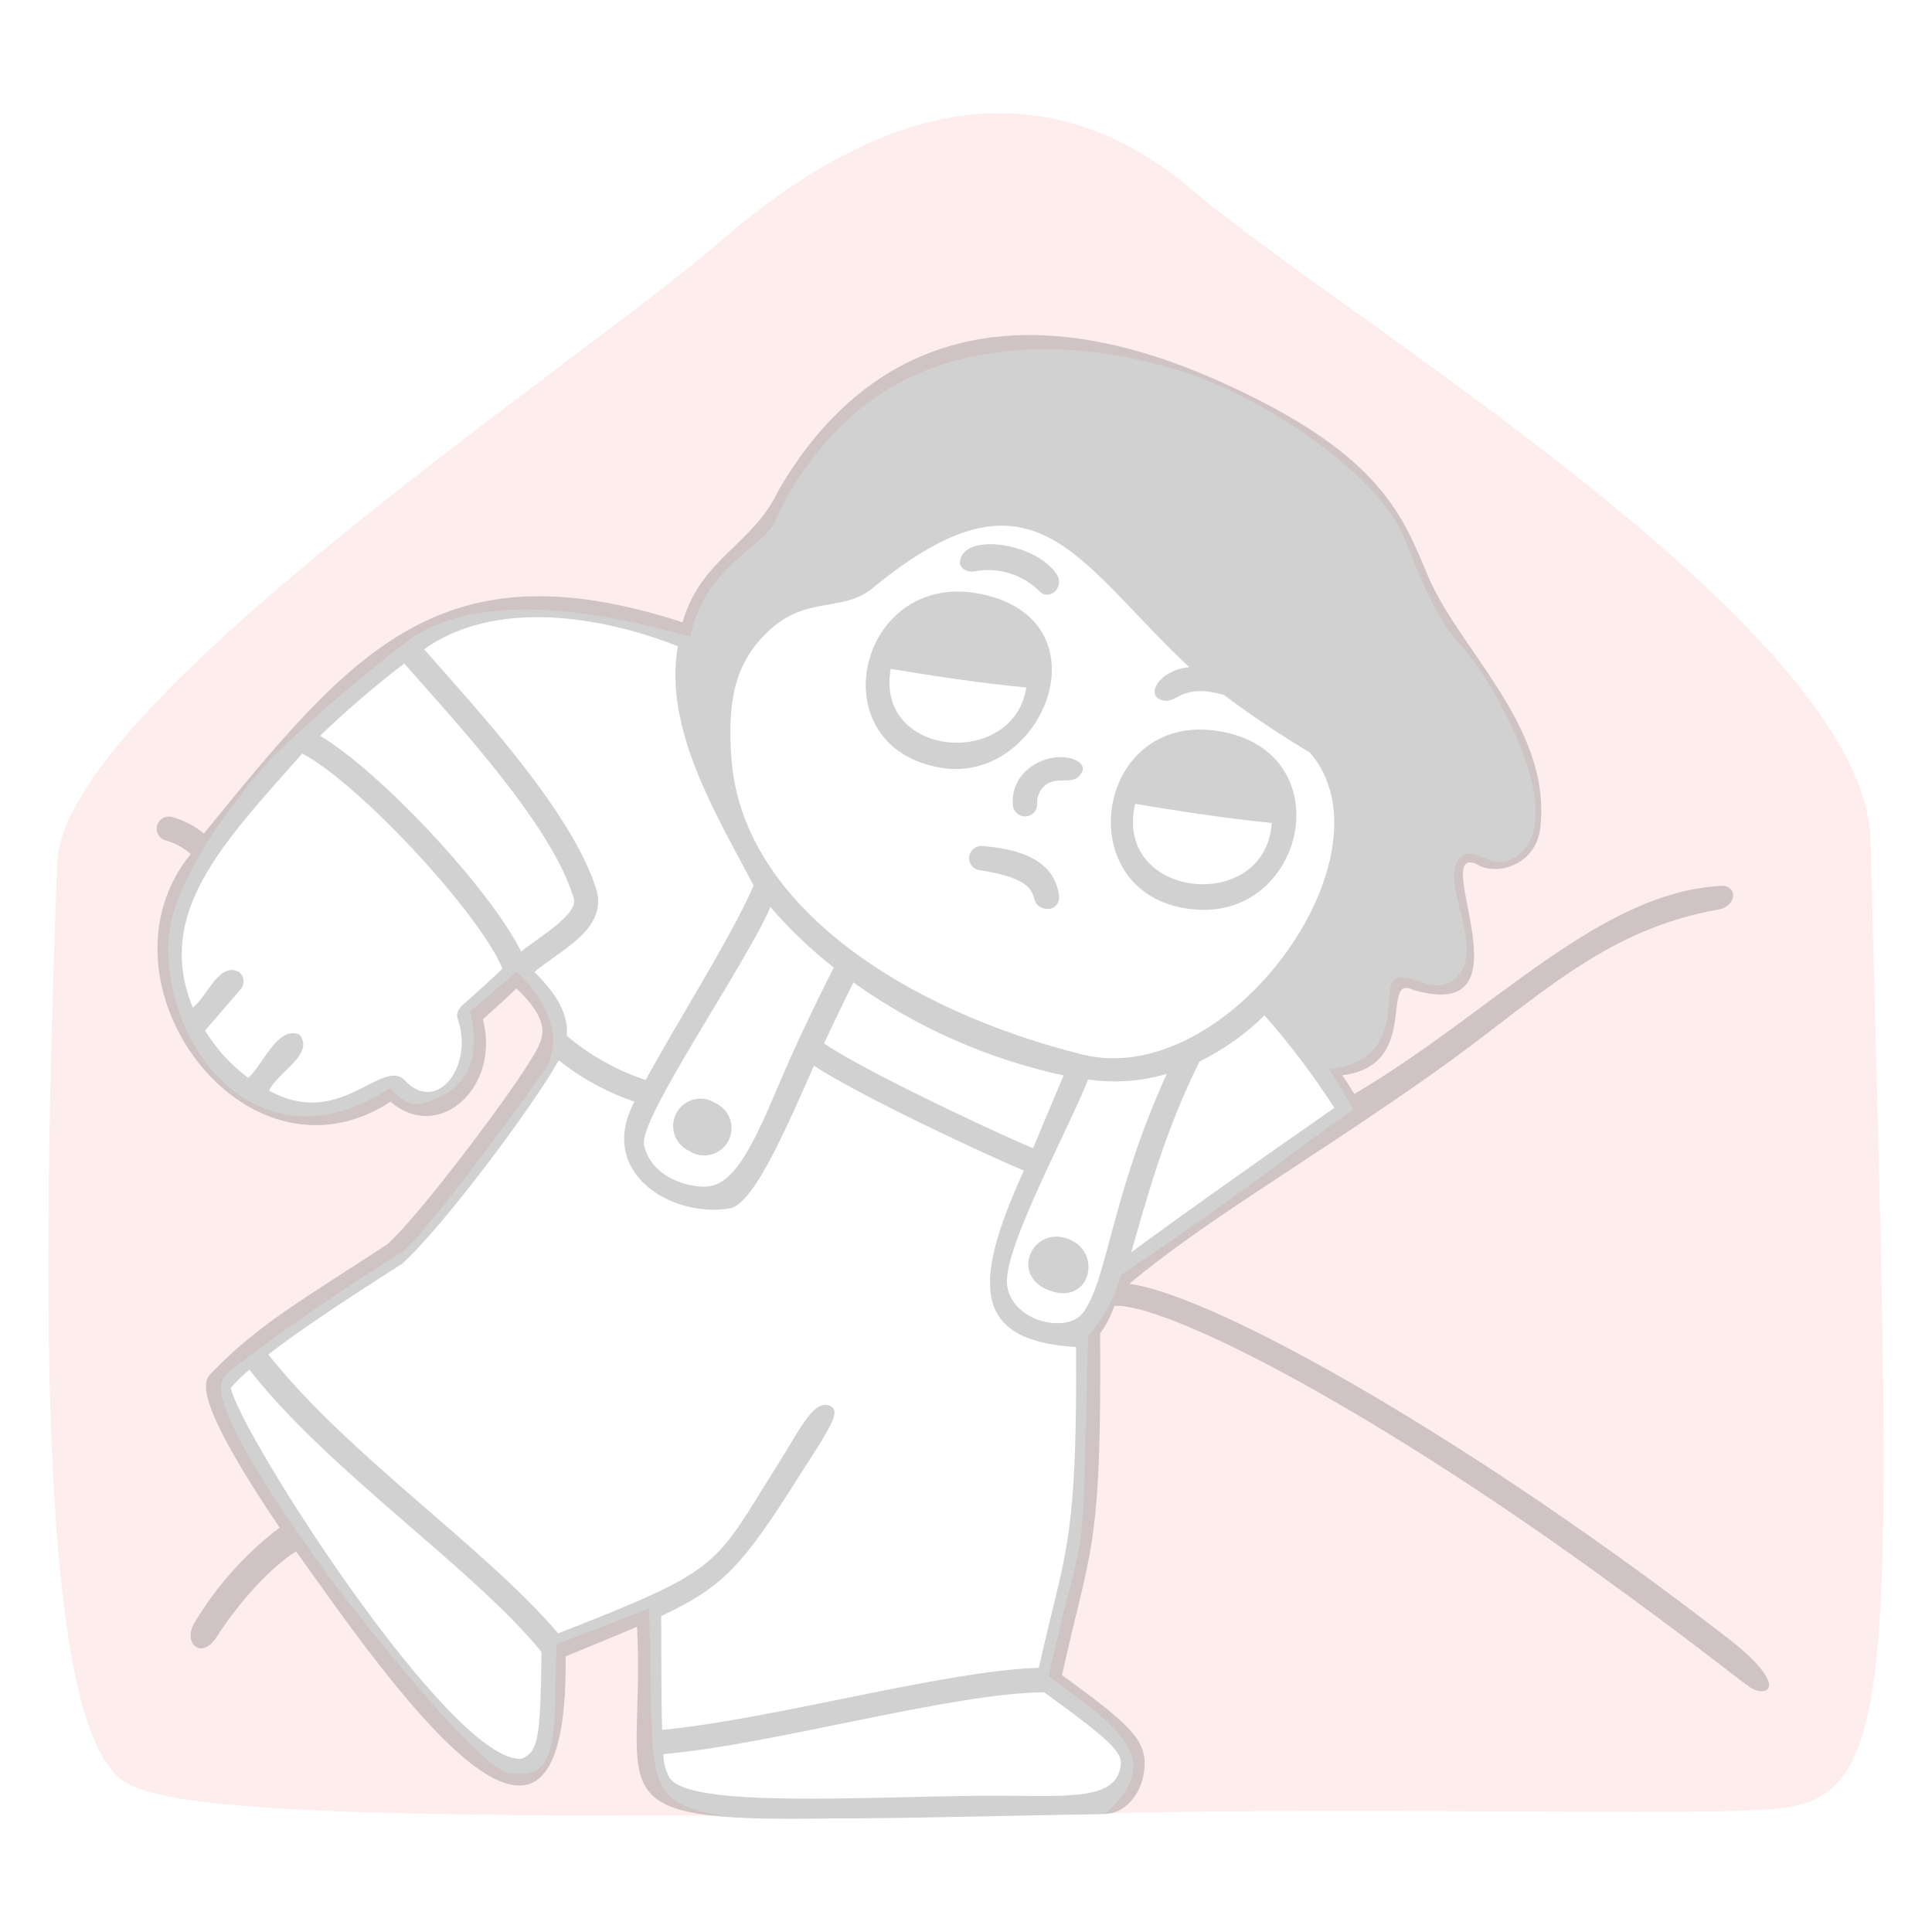 <svg width="140" height="140" viewBox="0 0 140 140" fill="none" xmlns="http://www.w3.org/2000/svg">
<path d="M8.826 128.98C11.547 131.019 22.57 131.633 52.307 131.57C46.312 130.5 47.444 129.05 47.028 116.544C45.908 117.015 40.331 119.143 40.331 119.143C40.112 125.63 40.644 129.067 36.901 128.494C34.691 128.159 25.667 116.824 23.157 113.311C14.304 100.921 15.995 100.113 16.446 99.561C16.971 98.92 23.908 93.948 29.152 90.714C31.532 88.716 39.493 77.51 39.493 77.51C40.55 75.845 40.338 73.192 37.426 70.409C36.628 71.166 35.086 72.394 34.066 73.294C34.953 76.984 33.646 78.737 31.546 79.644C29.943 80.333 29.376 79.995 28.245 78.853C18.73 85.108 11.655 75.675 12.224 67.988C12.626 62.545 19.678 54.913 19.733 54.872C22.849 51.863 26.137 49.038 29.581 46.41C36.075 41.69 48.603 45.844 50.029 46.124C51.093 40.95 55.315 39.69 56.14 37.815C58.111 33.335 61.998 28.723 67.4 26.718C72.3 24.898 79.111 24.576 86.751 27.297C92.01 29.173 99.758 34.364 101.674 38.79C102.602 40.932 103.782 44.553 105.874 46.77C108.084 49.117 114.189 59.6 109.633 62.212C108.105 63.085 106.891 61.353 105.956 62.028C103.903 63.521 108.132 69.061 105.24 71.072C103.712 72.136 102.007 70.24 101.025 71.002C100.043 71.765 102.005 76.759 96.319 77.496C96.769 78.137 97.719 79.801 98.069 80.394C93.826 83.355 89.879 86.602 81.235 92.385C80.786 94.019 79.969 95.528 78.848 96.799C78.351 115.881 78.841 108.699 75.984 121.469C81.816 125.623 84.114 127.669 80.151 131.393C100.572 130.936 122.391 131.617 128.585 131.085C137.847 130.294 137.11 121.728 135.548 60.901C135.16 45.521 97.148 22.938 86.569 13.908C75.99 4.878 64.366 6.917 52.15 17.53C42.124 26.25 4.57 50.944 4.14 62.553C2.865 96.67 3.062 124.662 8.826 128.98Z" fill="#EF564B" fill-opacity="0.1"/>
<path d="M115.977 114.17C122.457 118.856 124.715 120.725 126.741 122.22C127.907 123.086 129.885 122.405 125.363 118.83C107.152 104.705 88.388 93.962 81.84 93.028C87.222 88.499 94.991 84.031 103.783 77.824C111.285 72.532 116.005 67.41 124.552 65.902C125.672 65.705 126.031 64.395 124.906 64.183C115.946 64.534 108.093 73.432 98.141 79.271C97.876 78.834 97.581 78.377 97.262 77.913C102.964 77.252 99.977 70.563 102.377 71.727C111.176 74.312 103.585 61.407 106.913 62.567C108.318 63.556 111.292 62.758 111.613 60.002C112.479 52.54 105.474 46.94 103.305 41.321C101.559 37.222 99.861 32.739 88.245 27.577C73.461 21.008 62.784 24.555 56.413 35.537C54.544 39.52 50.847 40.372 49.456 45.092C31.974 39.431 25.611 47.077 14.77 60.405C14.069 59.814 13.24 59.394 12.349 59.177C12.124 59.148 11.896 59.206 11.714 59.34C11.531 59.474 11.407 59.674 11.367 59.897C11.328 60.12 11.376 60.35 11.502 60.539C11.627 60.727 11.821 60.86 12.042 60.91C12.701 61.094 13.308 61.43 13.816 61.89C6.34 71.104 17.73 86.71 28.306 79.835C31.771 82.845 36.3 78.818 34.99 73.86C35.925 73.028 36.709 72.325 37.432 71.615C40.194 74.324 39.369 75.319 38.319 77.031C36.655 79.739 30.202 88.326 28.04 90.181C21.887 94.219 18.743 95.938 15.258 99.553C14.869 100.038 13.696 100.992 20.264 110.692C17.76 112.597 15.648 114.968 14.044 117.675C13.274 119.108 14.604 120.328 15.715 118.597C17.222 116.236 19.565 113.583 21.455 112.423C27.723 121.161 41.248 141.139 40.985 120.029C42.601 119.36 44.791 118.473 46.161 117.88C46.81 130.06 42.492 132.081 60.308 131.767C65.278 131.787 74.201 131.535 79.978 131.46C81.553 131.44 82.624 130.007 82.869 128.59C83.265 126.257 82.255 125.234 76.956 121.388C79.03 112.016 79.826 112.439 79.719 96.629C80.156 96.015 80.503 95.342 80.748 94.63C84.2 94.399 98.08 101.226 115.977 114.17ZM81.977 90.741C83.184 86.525 84.473 81.812 86.929 76.915C88.666 76.063 90.255 74.937 91.635 73.58C93.485 75.684 95.177 77.923 96.696 80.278C90.755 84.413 85.21 88.356 81.977 90.743V90.741ZM55.41 46C58.309 43.019 60.941 44.492 63.251 42.603C74.948 32.999 77.867 40.55 86.175 48.343C83.856 48.588 82.894 50.566 84.381 50.772C85.329 50.907 85.739 49.495 88.698 50.362C90.696 51.862 92.773 53.253 94.92 54.53C101.332 61.971 88.987 79.03 78.455 76.417C65.812 73.281 53.869 65.73 53.01 55.085C52.614 50.235 53.576 47.889 55.41 46ZM61.842 71.19C66.405 74.453 71.589 76.746 77.073 77.929C76.377 79.593 75.538 81.557 74.856 83.207C71.445 81.76 62.3 77.416 59.714 75.608C60.403 74.126 61.112 72.653 61.842 71.19ZM56.49 78.47C54.578 82.986 53.236 85.82 51.244 85.979C50.003 86.075 47.214 85.4 46.667 82.978C46.248 81.103 54.055 69.876 55.828 65.729C57.212 67.334 58.749 68.801 60.418 70.108C58.827 73.255 57.488 76.111 56.49 78.47ZM33.736 72.645C33.367 72.925 32.999 73.334 33.17 73.832C34.37 77.297 31.601 80.857 29.254 78.204C27.563 76.772 24.548 81.844 19.501 79.029C20.061 77.733 22.836 76.403 21.711 74.978C20.121 74.278 19.037 77.194 17.993 78.109C16.739 77.175 15.675 76.011 14.857 74.679C15.613 73.792 16.719 72.537 17.441 71.685C17.591 71.506 17.665 71.276 17.646 71.043C17.627 70.811 17.516 70.595 17.339 70.444C15.879 69.632 15.02 72.23 13.97 73.015C11.214 66.234 15.995 61.255 21.902 54.605C25.974 56.733 34.725 66.131 36.41 70.189C35.63 70.949 34.778 71.713 33.734 72.648L33.736 72.645ZM23.197 53.318C25.127 51.457 27.163 49.708 29.294 48.08C33.271 52.595 39.894 59.722 41.537 64.961C42.111 66.161 39.103 67.867 37.766 68.951C35.49 64.4 27.637 55.978 23.197 53.318ZM38.727 70.431C40.637 68.828 44.054 67.321 43.215 64.456C41.476 58.891 34.79 51.654 30.73 47.05C36.452 42.985 44.883 45.133 49.125 46.832C48.041 52.834 52.038 59.232 54.609 64.177C53.033 67.839 48.839 74.442 46.793 78.261C44.697 77.571 42.754 76.483 41.07 75.056C41.189 73.76 40.637 72.32 38.727 70.431ZM37.806 127.445C32.759 127.895 17.358 103.825 16.724 100.565C17.139 100.094 17.591 99.656 18.075 99.255C23.79 106.587 34.226 113.578 39.232 119.695C39.191 126.477 38.891 126.92 37.806 127.445ZM81.136 128.297C80.529 130.569 76.71 130.091 71.294 130.125C62.824 130.187 49.959 131.039 48.527 128.836C48.226 128.311 48.068 127.716 48.07 127.111C56.016 126.421 68.989 122.671 75.666 122.631C81.159 126.612 81.452 127.131 81.138 128.297H81.136ZM75.277 120.856C68.39 121.068 56 124.6 47.983 125.351C47.894 122.677 47.942 119.663 47.913 117.105C52.366 115.005 53.745 113.565 57.912 106.963C59.637 104.227 60.967 102.42 60.292 101.963C59.071 101.137 58.001 103.532 56.459 105.967C53.467 110.701 52.708 112.501 49.642 114.326C47.775 115.438 45.051 116.56 40.444 118.359C35.24 112.215 25.2 105.442 19.444 98.15C21.579 96.493 24.928 94.255 29.136 91.582C32.082 88.921 38.624 80.178 40.492 76.836C42.135 78.142 43.989 79.154 45.976 79.83C43.228 84.945 48.629 88.281 52.886 87.564C54.679 87.264 57.203 81.215 58.983 77.225C62.223 79.359 70.933 83.445 74.193 84.829C70.476 92.98 70.413 97.161 77.973 97.611C78.075 112.224 77.106 112.552 75.279 120.856H75.277ZM78.442 95.17C77.31 96.615 73.442 95.817 72.992 93.232C72.556 90.736 77.215 82.299 78.851 78.227C80.757 78.5 82.699 78.36 84.547 77.817C80.459 86.823 80.254 92.846 78.443 95.17H78.442Z" fill="#1D1D1D" fill-opacity="0.2"/>
<path d="M70.587 41.409C71.42 41.245 72.28 41.284 73.095 41.524C73.91 41.764 74.654 42.197 75.265 42.787C76.022 43.64 77.196 42.549 76.561 41.597C75.021 39.298 69.771 38.576 69.561 40.697C69.516 41.185 70.102 41.491 70.587 41.409Z" fill="#1D1D1D" fill-opacity="0.2"/>
<path d="M67.872 55.576C75.367 57.213 80.503 45.133 71.232 43.074C62.319 41.096 59.196 53.823 67.872 55.576ZM64.543 48.469C67.435 48.953 71.2 49.526 74.371 49.819C73.451 55.733 63.397 54.928 64.543 48.469Z" fill="#1D1D1D" fill-opacity="0.2"/>
<path d="M73.397 58.318C73.406 58.545 73.502 58.76 73.666 58.918C73.83 59.076 74.049 59.164 74.276 59.164C74.504 59.164 74.722 59.076 74.886 58.918C75.05 58.76 75.147 58.545 75.156 58.318C75.133 58.043 75.179 57.766 75.289 57.513C75.399 57.259 75.57 57.037 75.786 56.866C76.748 56.183 77.832 57.016 78.398 55.965C78.937 54.962 76.27 54.178 74.429 55.788C74.068 56.097 73.785 56.487 73.606 56.928C73.426 57.368 73.354 57.845 73.397 58.318Z" fill="#1D1D1D" fill-opacity="0.2"/>
<path d="M86.622 65.909C94.662 66.539 97.249 54.463 88.347 52.984C79.181 51.461 77.323 65.18 86.622 65.909ZM82.263 58.25C85.108 58.727 88.907 59.321 92.16 59.634C91.696 66.319 80.633 65.138 82.263 58.25Z" fill="#1D1D1D" fill-opacity="0.2"/>
<path d="M71.207 61.312C70.98 61.285 70.751 61.347 70.569 61.486C70.387 61.624 70.266 61.827 70.231 62.053C70.197 62.279 70.252 62.51 70.384 62.696C70.517 62.882 70.716 63.01 70.941 63.051C75.04 63.658 74.753 64.763 75.04 65.377C75.374 66.094 76.956 66.128 76.72 64.747C76.484 63.367 75.497 61.626 71.207 61.312Z" fill="#1D1D1D" fill-opacity="0.2"/>
<path d="M77.346 89.754C74.679 88.826 73.083 92.694 76.322 93.604C79.091 94.392 79.87 90.634 77.346 89.754Z" fill="#1D1D1D" fill-opacity="0.2"/>
<path d="M51.87 79.952C51.643 79.799 51.388 79.695 51.119 79.645C50.85 79.596 50.574 79.602 50.308 79.665C50.041 79.727 49.791 79.844 49.572 80.007C49.353 80.171 49.171 80.379 49.036 80.616C48.901 80.854 48.816 81.117 48.788 81.389C48.76 81.661 48.788 81.936 48.871 82.196C48.954 82.457 49.09 82.697 49.27 82.903C49.451 83.108 49.672 83.274 49.919 83.39C50.145 83.543 50.401 83.648 50.67 83.697C50.939 83.747 51.215 83.74 51.481 83.678C51.748 83.615 51.998 83.499 52.217 83.335C52.436 83.171 52.618 82.964 52.753 82.726C52.888 82.488 52.972 82.225 53.001 81.953C53.029 81.681 53.001 81.406 52.918 81.146C52.835 80.885 52.699 80.645 52.519 80.439C52.338 80.234 52.117 80.068 51.87 79.952Z" fill="#1D1D1D" fill-opacity="0.2"/>
</svg>

